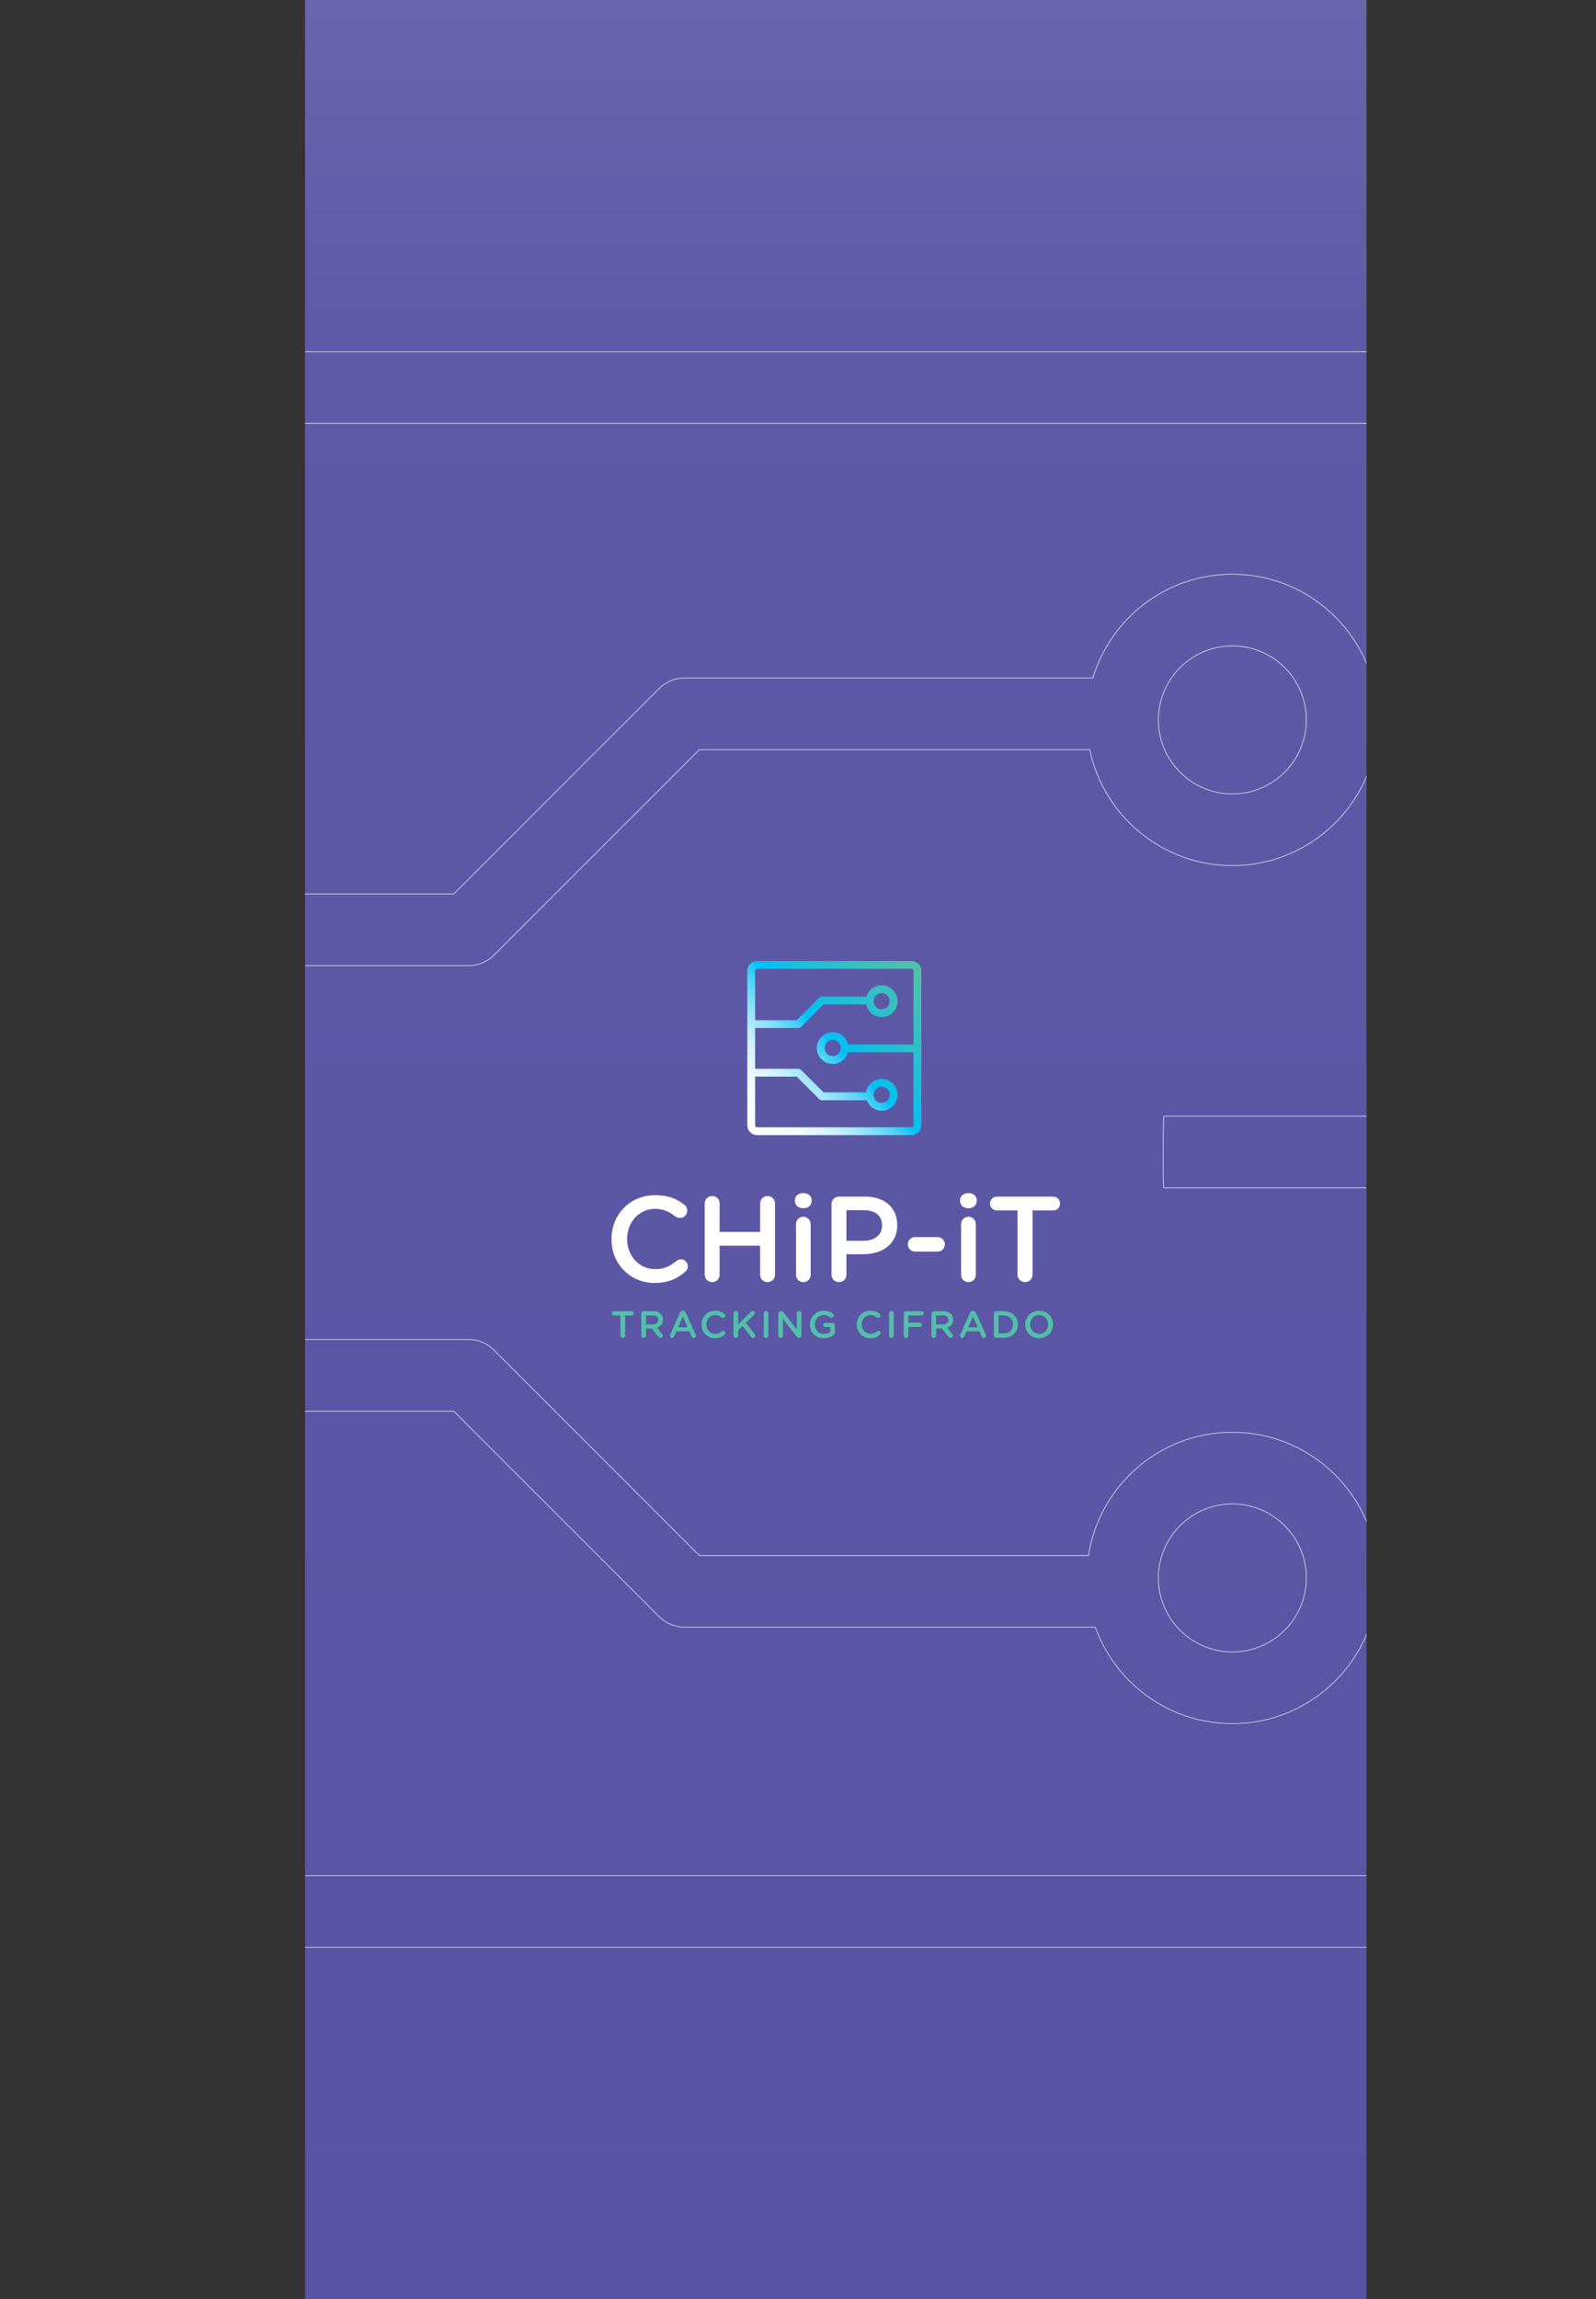 <?xml version="1.0" encoding="UTF-8"?>
<svg id="Layer_2" data-name="Layer 2" xmlns="http://www.w3.org/2000/svg" xmlns:xlink="http://www.w3.org/1999/xlink" viewBox="0 0 1691.48 2435.78">
  <rect x="0" y="0" width="1691.48" height="2435.78" fill="#333333" stroke="none"/>
  <defs>
    <style>
      .cls-1, .cls-2 {
        fill: none;
      }

      .cls-3 {
        fill: url(#linear-gradient-2);
      }

      .cls-4 {
        fill: url(#linear-gradient);
      }

      .cls-5 {
        fill: #fff;
      }

      .cls-2 {
        opacity: .6;
        stroke: #fff;
        stroke-miterlimit: 10;
      }

      .cls-6 {
        fill: #52c0a9;
      }

      .cls-7 {
        clip-path: url(#clippath);
      }
    </style>
    <linearGradient id="linear-gradient" x1="885.77" y1="2.52" x2="885.77" y2="2429.58" gradientUnits="userSpaceOnUse">
      <stop offset="0" stop-color="#6964ac"/>
      <stop offset=".14" stop-color="#5f5aa7"/>
      <stop offset="1" stop-color="#5853a3"/>
    </linearGradient>
    <linearGradient id="linear-gradient-2" x1="793.55" y1="1196.44" x2="974.08" y2="1025.13" gradientUnits="userSpaceOnUse">
      <stop offset="0" stop-color="#fff"/>
      <stop offset=".08" stop-color="#fbfefe"/>
      <stop offset=".15" stop-color="#f1fbfe"/>
      <stop offset=".21" stop-color="#dff7fd"/>
      <stop offset=".27" stop-color="#c7f1fc"/>
      <stop offset=".32" stop-color="#a7e9fa"/>
      <stop offset=".38" stop-color="#80dff9"/>
      <stop offset=".44" stop-color="#52d4f6"/>
      <stop offset=".49" stop-color="#1ec7f4"/>
      <stop offset=".51" stop-color="#00c0f3"/>
      <stop offset=".67" stop-color="#1ec0d7"/>
      <stop offset=".89" stop-color="#43c0b5"/>
      <stop offset="1" stop-color="#52c0a9"/>
    </linearGradient>
    <clipPath id="clippath">
      <rect class="cls-1" x="323.27" width="1125" height="2435.78"/>
    </clipPath>
  </defs>
  <g id="Screen_01" data-name="Screen 01">
    <g id="Background">
      <rect class="cls-4" x="323.27" width="1125" height="2435.78"/>
      <g>
        <g>
          <path class="cls-5" d="M648.06,1313.01v-.26c0-25.57,19.15-46.52,46.39-46.52,13.88,0,23,4.11,30.84,10.15,1.67,1.29,3.08,3.47,3.08,6.3,0,4.37-3.47,7.71-7.84,7.71-2.18,0-3.73-.77-4.75-1.54-6.17-5.01-12.85-8.1-21.46-8.1-17.09,0-29.68,14.13-29.68,31.74v.26c0,17.6,12.46,31.87,29.68,31.87,9.51,0,15.93-3.08,22.49-8.61,1.16-1.03,2.83-1.8,4.75-1.8,3.98,0,7.45,3.34,7.45,7.32,0,2.44-1.16,4.37-2.57,5.65-8.48,7.45-18.12,12.08-32.64,12.08-26.21,0-45.74-20.43-45.74-46.26Z"/>
          <path class="cls-5" d="M746.87,1274.98c0-4.37,3.47-7.84,7.97-7.84s7.84,3.47,7.84,7.84v30.2h42.92v-30.2c0-4.37,3.47-7.84,7.84-7.84s7.97,3.47,7.97,7.84v75.56c0,4.37-3.47,7.84-7.97,7.84s-7.84-3.47-7.84-7.84v-30.71h-42.92v30.71c0,4.37-3.47,7.84-7.84,7.84s-7.97-3.47-7.97-7.84v-75.56Z"/>
          <path class="cls-5" d="M842.46,1271.64c0-4.63,3.85-7.58,8.87-7.58s8.87,2.96,8.87,7.58v.77c0,4.63-3.85,7.71-8.87,7.71s-8.87-3.08-8.87-7.71v-.77ZM843.62,1296.95c0-4.37,3.34-7.84,7.71-7.84s7.84,3.47,7.84,7.84v53.71c0,4.37-3.47,7.71-7.84,7.71s-7.71-3.34-7.71-7.71v-53.71Z"/>
          <path class="cls-5" d="M881.27,1275.75c0-4.5,3.47-7.97,7.97-7.97h27.5c21.07,0,34.18,11.95,34.18,30.07v.26c0,20.17-16.19,30.71-35.98,30.71h-17.86v21.72c0,4.37-3.47,7.84-7.84,7.84s-7.97-3.47-7.97-7.84v-74.79ZM915.45,1314.56c11.95,0,19.4-6.68,19.4-16.06v-.26c0-10.54-7.58-16.06-19.4-16.06h-18.38v32.38h18.38Z"/>
          <path class="cls-5" d="M962.09,1318.41c0-4.24,3.47-7.71,7.58-7.71h24.16c4.11,0,7.58,3.47,7.58,7.71s-3.47,7.58-7.58,7.58h-24.16c-4.11,0-7.58-3.47-7.58-7.58Z"/>
          <path class="cls-5" d="M1017.47,1271.64c0-4.63,3.85-7.58,8.87-7.58s8.87,2.96,8.87,7.58v.77c0,4.63-3.85,7.71-8.87,7.71s-8.87-3.08-8.87-7.71v-.77ZM1018.62,1296.95c0-4.37,3.34-7.84,7.71-7.84s7.84,3.47,7.84,7.84v53.71c0,4.37-3.47,7.71-7.84,7.71s-7.71-3.34-7.71-7.71v-53.71Z"/>
          <path class="cls-5" d="M1078.37,1282.43h-21.84c-4.11,0-7.32-3.34-7.32-7.32s3.21-7.32,7.32-7.32h59.75c3.98,0,7.2,3.34,7.2,7.32s-3.21,7.32-7.2,7.32h-21.97v68.1c0,4.37-3.6,7.84-7.97,7.84s-7.97-3.47-7.97-7.84v-68.1Z"/>
        </g>
        <path class="cls-3" d="M966.07,1018.19h-163.7c-5.71,0-10.36,4.65-10.36,10.36v163.7c0,5.71,4.65,10.36,10.36,10.36h163.7c5.71,0,10.36-4.65,10.36-10.36v-163.7c0-5.71-4.65-10.36-10.36-10.36ZM968.14,1106.54h-68.97c-.09,0-.17,0-.26.01-1.75-7.44-8.43-12.99-16.39-12.99-9.28,0-16.84,7.55-16.84,16.84s7.55,16.84,16.84,16.84c7.76,0,14.31-5.28,16.25-12.43.13.01.26.02.4.02h68.97v77.43c0,1.12-.95,2.07-2.07,2.07h-163.7c-1.12,0-2.07-.95-2.07-2.07v-51.61h44.12l23.75,23.75c.78.78,1.83,1.21,2.93,1.21h47.49c2.34,6.49,8.56,11.14,15.84,11.14,9.28,0,16.84-7.55,16.84-16.84s-7.55-16.84-16.84-16.84c-8.4,0-15.39,6.19-16.64,14.25h-44.98l-23.75-23.75c-.78-.78-1.83-1.21-2.93-1.21h-45.83v-43.21h45.83c1.1,0,2.15-.44,2.93-1.21l23.75-23.75h45.14c1.59,7.64,8.38,13.4,16.48,13.4,9.28,0,16.84-7.55,16.84-16.84s-7.55-16.84-16.84-16.84c-7.6,0-14.04,5.06-16.12,11.99h-47.21c-1.1,0-2.15.44-2.93,1.21l-23.75,23.75h-44.12v-52.32c0-1.12.95-2.07,2.07-2.07h163.7c1.12,0,2.07.95,2.07,2.07v77.99ZM891.08,1110.4c0,4.72-3.84,8.55-8.55,8.55s-8.55-3.84-8.55-8.55,3.84-8.55,8.55-8.55,8.55,3.84,8.55,8.55ZM925.89,1159.92c0-4.72,3.84-8.55,8.55-8.55s8.55,3.84,8.55,8.55-3.84,8.55-8.55,8.55-8.55-3.84-8.55-8.55ZM925.89,1060.75c0-4.72,3.84-8.55,8.55-8.55s8.55,3.84,8.55,8.55-3.84,8.55-8.55,8.55-8.55-3.84-8.55-8.55Z"/>
        <g>
          <path class="cls-6" d="M657.54,1393.76h-6.84c-1.29,0-2.29-1.05-2.29-2.29s1.01-2.29,2.29-2.29h18.7c1.25,0,2.25,1.05,2.25,2.29s-1.01,2.29-2.25,2.29h-6.88v21.32c0,1.37-1.13,2.45-2.49,2.45s-2.49-1.09-2.49-2.45v-21.32Z"/>
          <path class="cls-6" d="M679.71,1391.66c0-1.41,1.09-2.49,2.49-2.49h10.05c3.54,0,6.31,1.05,8.12,2.82,1.49,1.53,2.33,3.62,2.33,6.07v.08c0,4.5-2.61,7.24-6.4,8.41l5.39,6.8c.48.6.8,1.13.8,1.89,0,1.37-1.17,2.29-2.37,2.29-1.13,0-1.85-.52-2.41-1.29l-6.84-8.73h-6.23v7.56c0,1.37-1.09,2.45-2.45,2.45s-2.49-1.09-2.49-2.45v-23.41ZM691.89,1403.13c3.54,0,5.79-1.85,5.79-4.71v-.08c0-3.02-2.17-4.67-5.83-4.67h-7.2v9.45h7.24Z"/>
          <path class="cls-6" d="M710.2,1414.11l10.46-23.33c.56-1.25,1.57-2.01,2.98-2.01h.24c1.41,0,2.37.76,2.94,2.01l10.46,23.33c.2.36.28.72.28,1.05,0,1.33-1.01,2.37-2.33,2.37-1.17,0-1.97-.68-2.41-1.73l-2.29-5.27h-13.67l-2.37,5.43c-.4,1.01-1.25,1.57-2.29,1.57-1.29,0-2.29-1.01-2.29-2.29,0-.36.12-.72.32-1.13ZM728.62,1406.14l-4.95-11.38-4.95,11.38h9.89Z"/>
          <path class="cls-6" d="M743.46,1403.33v-.08c0-8,5.99-14.56,14.52-14.56,4.34,0,7.2,1.29,9.65,3.18.52.4.97,1.09.97,1.97,0,1.37-1.09,2.41-2.45,2.41-.68,0-1.17-.24-1.49-.48-1.93-1.57-4.02-2.53-6.72-2.53-5.35,0-9.29,4.42-9.29,9.93v.08c0,5.51,3.9,9.97,9.29,9.97,2.98,0,4.99-.97,7.04-2.69.36-.32.88-.56,1.49-.56,1.25,0,2.33,1.05,2.33,2.29,0,.76-.36,1.37-.8,1.77-2.65,2.33-5.67,3.78-10.22,3.78-8.2,0-14.32-6.39-14.32-14.48Z"/>
          <path class="cls-6" d="M777.41,1391.42c0-1.37,1.09-2.45,2.49-2.45s2.45,1.09,2.45,2.45v11.9l13.35-13.43c.56-.6,1.17-.93,2.05-.93,1.37,0,2.29,1.09,2.29,2.29,0,.76-.32,1.33-.88,1.85l-8.77,8.45,9.49,11.78c.4.52.68,1.01.68,1.77,0,1.37-1.09,2.41-2.49,2.41-.97,0-1.57-.48-2.09-1.17l-9.05-11.54-4.58,4.42v5.83c0,1.37-1.09,2.45-2.45,2.45s-2.49-1.09-2.49-2.45v-23.65Z"/>
          <path class="cls-6" d="M809.39,1391.42c0-1.37,1.09-2.45,2.49-2.45s2.45,1.09,2.45,2.45v23.65c0,1.37-1.09,2.45-2.45,2.45s-2.49-1.09-2.49-2.45v-23.65Z"/>
          <path class="cls-6" d="M824.87,1391.5c0-1.37,1.09-2.49,2.49-2.49h.52c1.21,0,1.89.6,2.57,1.45l14.08,18.22v-17.29c0-1.33,1.09-2.41,2.41-2.41s2.45,1.09,2.45,2.41v23.65c0,1.37-1.05,2.45-2.41,2.45h-.2c-1.17,0-1.89-.6-2.57-1.49l-14.48-18.74v17.86c0,1.33-1.09,2.41-2.41,2.41s-2.45-1.09-2.45-2.41v-23.61Z"/>
          <path class="cls-6" d="M858.42,1403.33v-.08c0-7.88,6.03-14.56,14.52-14.56,4.22,0,7.04,1.01,9.61,2.86.48.36,1.01,1.05,1.01,2.01,0,1.33-1.09,2.45-2.45,2.45-.64,0-1.13-.28-1.53-.56-1.81-1.33-3.78-2.21-6.84-2.21-5.19,0-9.13,4.54-9.13,9.93v.08c0,5.79,3.82,10.05,9.57,10.05,2.65,0,5.07-.84,6.8-2.13v-5.27h-5.55c-1.21,0-2.21-.93-2.21-2.13s1.01-2.17,2.21-2.17h7.84c1.41,0,2.49,1.09,2.49,2.49v7.52c0,1.41-.56,2.41-1.73,3.14-2.41,1.61-5.79,3.06-10.01,3.06-8.81,0-14.6-6.27-14.6-14.48Z"/>
          <path class="cls-6" d="M908.05,1403.33v-.08c0-8,5.99-14.56,14.52-14.56,4.34,0,7.2,1.29,9.65,3.18.52.4.97,1.09.97,1.97,0,1.37-1.09,2.41-2.45,2.41-.68,0-1.17-.24-1.49-.48-1.93-1.57-4.02-2.53-6.72-2.53-5.35,0-9.29,4.42-9.29,9.93v.08c0,5.51,3.9,9.97,9.29,9.97,2.98,0,4.99-.97,7.04-2.69.36-.32.88-.56,1.49-.56,1.25,0,2.33,1.05,2.33,2.29,0,.76-.36,1.37-.8,1.77-2.65,2.33-5.67,3.78-10.22,3.78-8.2,0-14.32-6.39-14.32-14.48Z"/>
          <path class="cls-6" d="M942.28,1391.42c0-1.37,1.09-2.45,2.49-2.45s2.45,1.09,2.45,2.45v23.65c0,1.37-1.09,2.45-2.45,2.45s-2.49-1.09-2.49-2.45v-23.65Z"/>
          <path class="cls-6" d="M957.77,1391.66c0-1.41,1.09-2.49,2.49-2.49h16.41c1.25,0,2.25,1.01,2.25,2.25s-1.01,2.25-2.25,2.25h-13.96v7.68h12.15c1.25,0,2.25,1.01,2.25,2.25s-1.01,2.25-2.25,2.25h-12.15v9.21c0,1.37-1.09,2.45-2.45,2.45s-2.49-1.09-2.49-2.45v-23.41Z"/>
          <path class="cls-6" d="M987.17,1391.66c0-1.41,1.09-2.49,2.49-2.49h10.05c3.54,0,6.31,1.05,8.12,2.82,1.49,1.53,2.33,3.62,2.33,6.07v.08c0,4.5-2.61,7.24-6.39,8.41l5.39,6.8c.48.6.8,1.13.8,1.89,0,1.37-1.17,2.29-2.37,2.29-1.13,0-1.85-.52-2.41-1.29l-6.84-8.73h-6.23v7.56c0,1.37-1.09,2.45-2.45,2.45s-2.49-1.09-2.49-2.45v-23.41ZM999.36,1403.13c3.54,0,5.79-1.85,5.79-4.71v-.08c0-3.02-2.17-4.67-5.83-4.67h-7.2v9.45h7.24Z"/>
          <path class="cls-6" d="M1017.66,1414.11l10.46-23.33c.56-1.25,1.57-2.01,2.98-2.01h.24c1.41,0,2.37.76,2.94,2.01l10.46,23.33c.2.36.28.72.28,1.05,0,1.33-1.01,2.37-2.33,2.37-1.17,0-1.97-.68-2.41-1.73l-2.29-5.27h-13.67l-2.37,5.43c-.4,1.01-1.25,1.57-2.29,1.57-1.29,0-2.29-1.01-2.29-2.29,0-.36.12-.72.32-1.13ZM1036.08,1406.14l-4.95-11.38-4.95,11.38h9.89Z"/>
          <path class="cls-6" d="M1053.38,1391.66c0-1.41,1.09-2.49,2.49-2.49h8c8.85,0,14.96,6.07,14.96,14v.08c0,7.92-6.11,14.08-14.96,14.08h-8c-1.41,0-2.49-1.09-2.49-2.49v-23.17ZM1063.87,1412.82c5.91,0,9.77-3.98,9.77-9.49v-.08c0-5.51-3.86-9.57-9.77-9.57h-5.55v19.14h5.55Z"/>
          <path class="cls-6" d="M1086.6,1403.33v-.08c0-7.92,6.11-14.56,14.76-14.56s14.68,6.56,14.68,14.48v.08c0,7.92-6.11,14.56-14.76,14.56s-14.68-6.56-14.68-14.48ZM1110.85,1403.33v-.08c0-5.47-3.98-10.01-9.57-10.01s-9.49,4.46-9.49,9.93v.08c0,5.47,3.98,9.97,9.57,9.97s9.49-4.42,9.49-9.89Z"/>
        </g>
      </g>
      <g class="cls-7">
        <path class="cls-2" d="M1596.06,372.65H95.43c-52.35,0-94.93,42.59-94.93,94.93v1500.63c0,52.34,42.58,94.93,94.93,94.93h1500.63c52.35,0,94.93-42.59,94.93-94.93V467.58c0-52.34-42.58-94.93-94.93-94.93ZM1615.04,1182.51h-381.51c-.79,0-1.23,75.94,0,75.94h381.51v709.75c0,10.29-8.7,18.99-18.99,18.99H95.43c-10.29,0-18.99-8.69-18.99-18.99v-473.09h404.43l217.75,217.76c7.12,7.12,16.78,11.12,26.85,11.12h435.36c21.45,59.5,78.45,102.16,145.25,102.16,85.11,0,154.35-69.24,154.35-154.35s-69.24-154.35-154.35-154.35c-77.04,0-141.07,56.73-152.52,130.6h-412.36l-217.75-217.76c-7.12-7.12-16.78-11.12-26.85-11.12H76.44v-396.07h420.16c10.07,0,19.73-4,26.85-11.12l217.75-217.76h413.77c14.59,70.05,76.79,122.85,151.11,122.85,85.11,0,154.35-69.24,154.35-154.35s-69.24-154.35-154.35-154.35c-69.67,0-128.67,46.4-147.8,109.91h-432.81c-10.07,0-19.73,4-26.85,11.12l-217.75,217.76H76.44v-479.59c0-10.29,8.7-18.99,18.99-18.99h1500.63c10.29,0,18.99,8.7,18.99,18.99v714.93ZM1227.68,1671.8c0-43.23,35.17-78.41,78.41-78.41s78.41,35.17,78.41,78.41-35.17,78.41-78.41,78.41-78.41-35.17-78.41-78.41ZM1227.68,762.72c0-43.23,35.17-78.41,78.41-78.41s78.41,35.17,78.41,78.41-35.17,78.41-78.41,78.41-78.41-35.18-78.41-78.41Z"/>
      </g>
    </g>
  </g>
</svg>